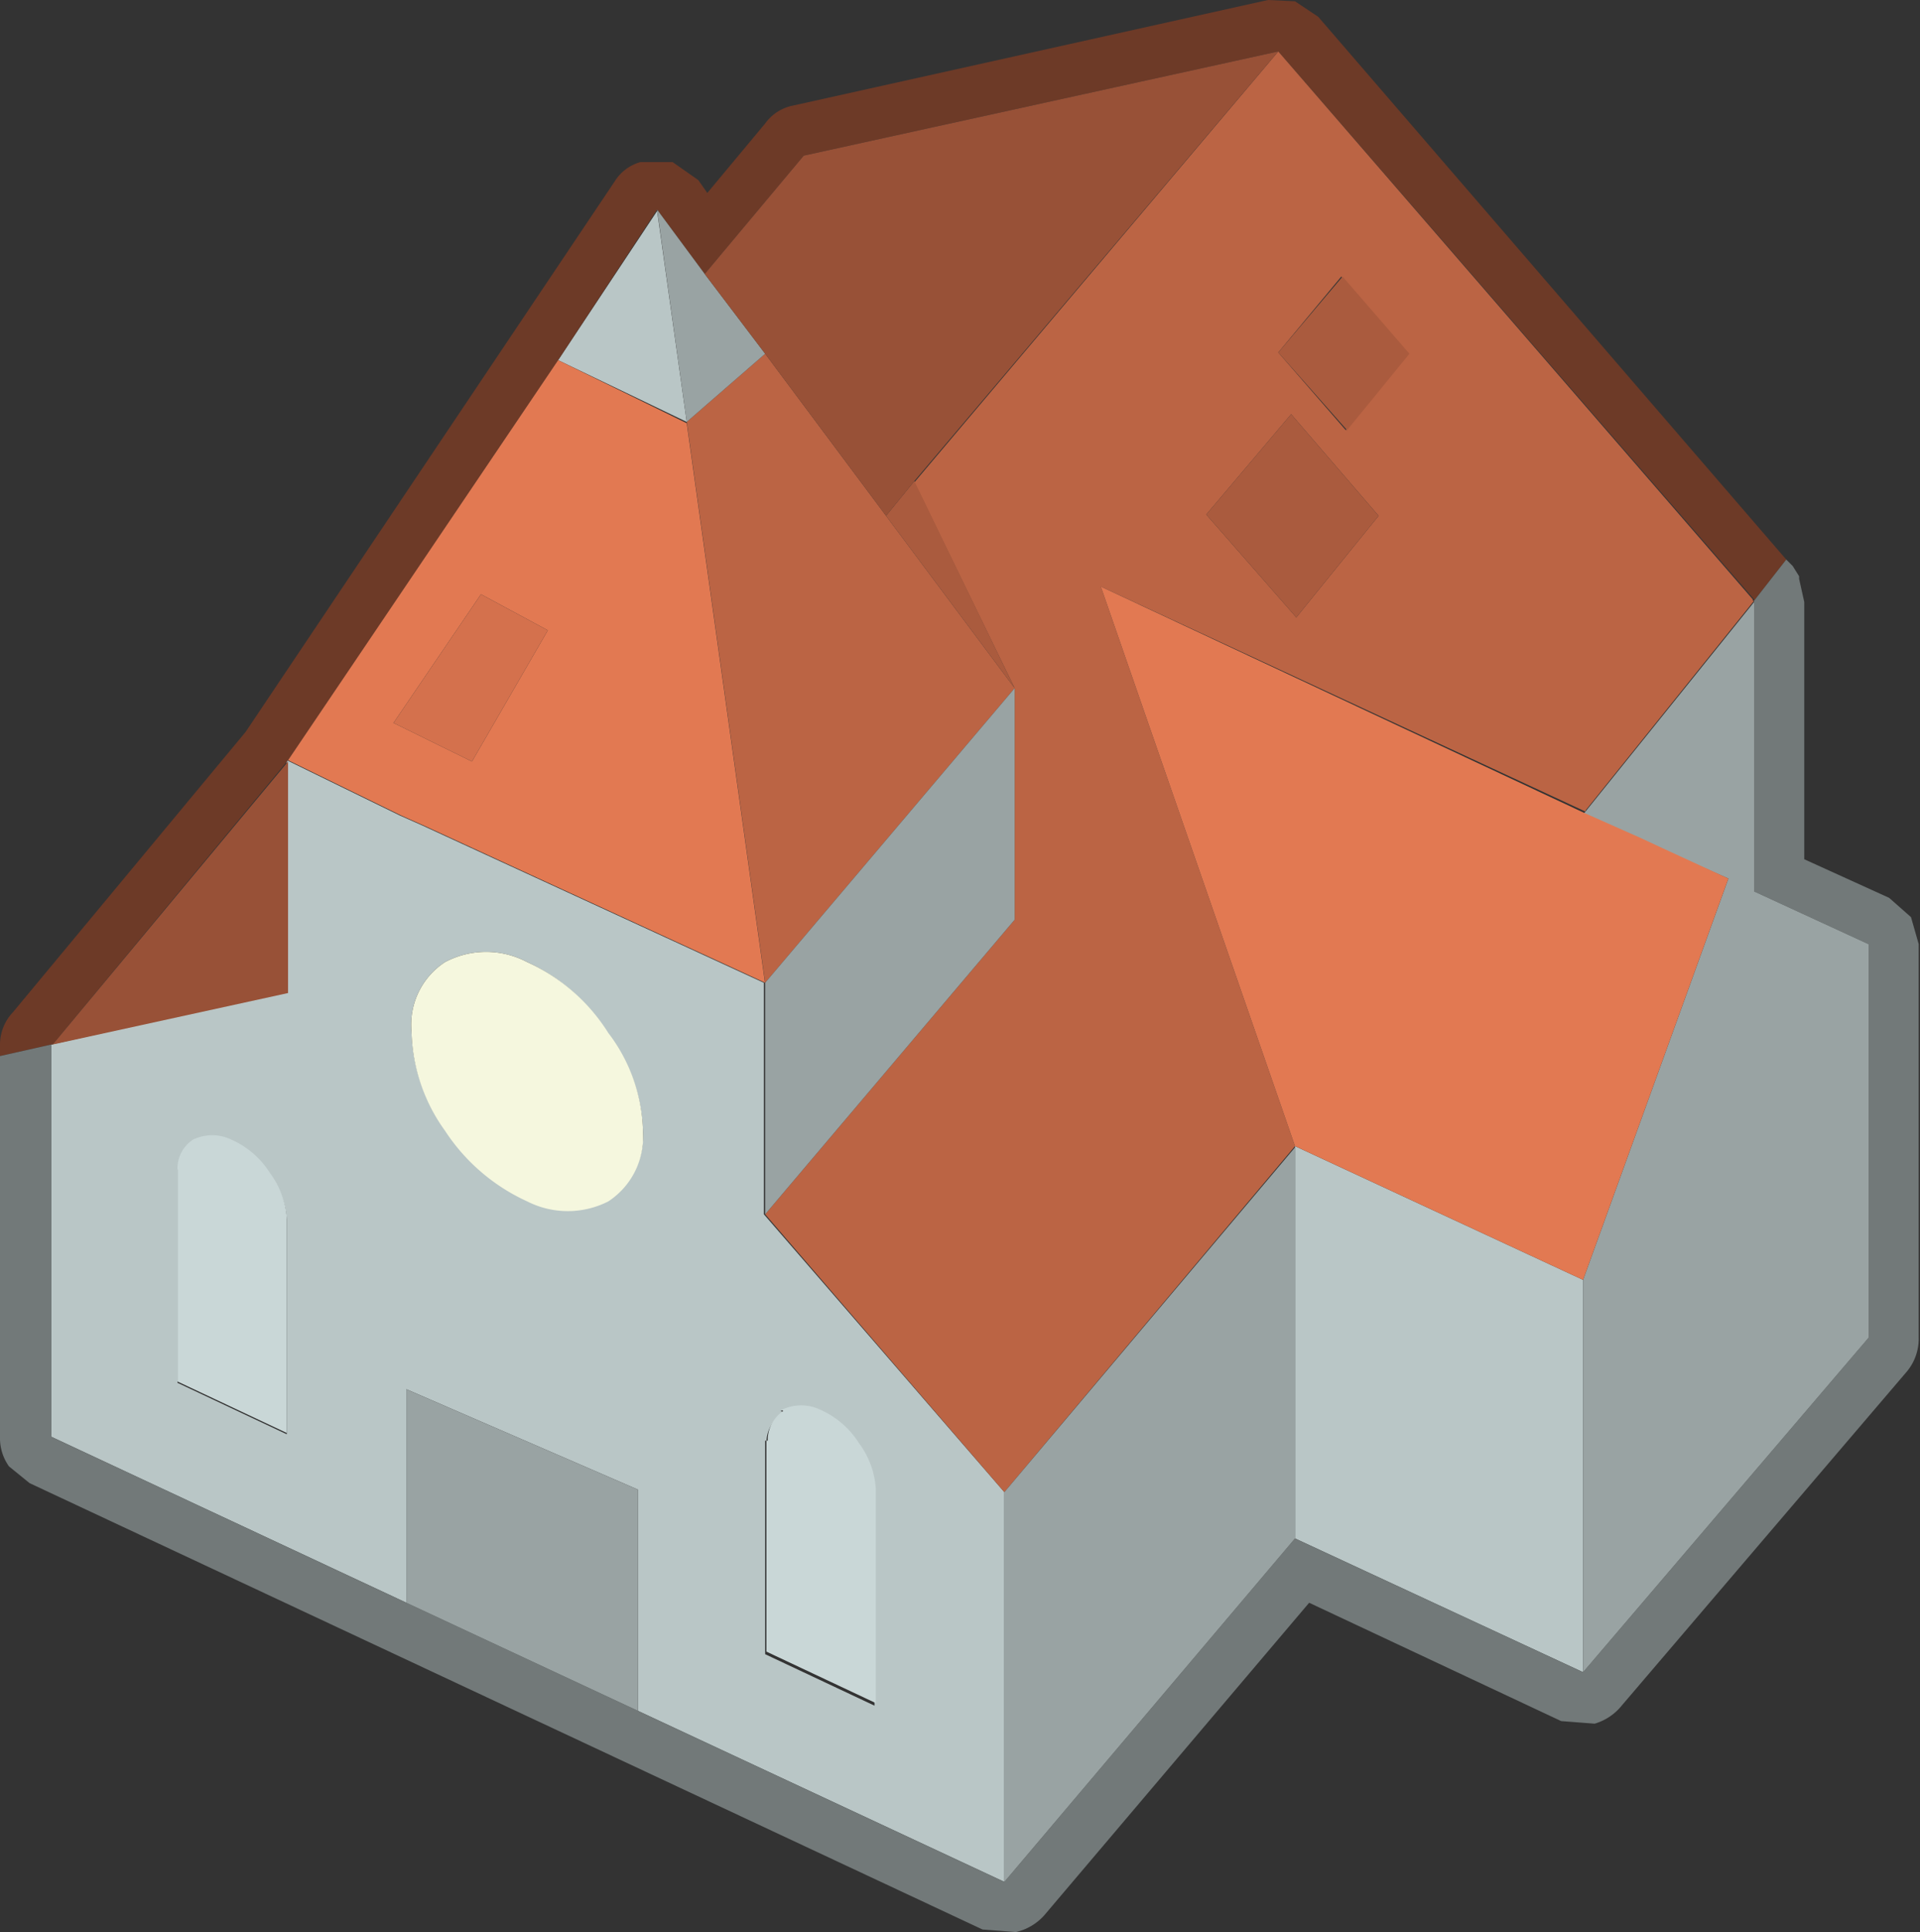 <svg xmlns="http://www.w3.org/2000/svg" viewBox="0 0 74.65 75.1"><rect x="0" y="0" width="74.65" height="75.1" fill="#333333" stroke="none"/><defs><style>.cls-1{fill:#b9c6c6;}.cls-2{fill:#6d3a27;}.cls-3{fill:#727979;}.cls-4{fill:#c9d7d7;}.cls-5{fill:#bb6444;}.cls-6{fill:#aa5b3e;}.cls-7{fill:#99a3a3;}.cls-8{fill:#e27952;}.cls-9{fill:#985137;}.cls-10{fill:#d4714d;}.cls-11{fill:#f5f7de;}</style></defs><title>social</title><g id="Layer_2" data-name="Layer 2"><g id="Layer_1-2" data-name="Layer 1"><path class="cls-1" d="M20.5,37.4a3.4,3.4,0,0,0-3.2,0A2.9,2.9,0,0,0,16,40.1a6.84,6.84,0,0,0,1.3,3.8,7.56,7.56,0,0,0,3.2,2.75,3.48,3.48,0,0,0,3.15,0A3,3,0,0,0,25,44a6.53,6.53,0,0,0-1.35-3.8A7.22,7.22,0,0,0,20.5,37.4M61.55,65l-11.2-5.2V44.55l11.2,5.2V65m-22.5,8.15L24.8,66.5V57.9l-9-3.9v8.3L2,55.85V40.6h0l9.15-2.05v-9l4.4,2.15.9.4,13.25,6.1v9L39.05,58v15.2M21.7,14l3.85-5.8L26.7,16.4,21.7,14M6.9,45.45v8.3l4.25,2V47.4h0a3.31,3.31,0,0,0-.65-1.75,3.4,3.4,0,0,0-1.5-1.3,1.71,1.71,0,0,0-1.5,0A1.35,1.35,0,0,0,7,45.5l0,0m23.5,9.4A1.35,1.35,0,0,0,29.8,56l-.05,0v8.3l4.25,2V57.9h0a3.31,3.31,0,0,0-.65-1.75,3.4,3.4,0,0,0-1.5-1.3,1.71,1.71,0,0,0-1.5,0"/><path class="cls-2" d="M2,40.6l-2,.45V40.6a1.82,1.82,0,0,1,.5-1.25l9.05-10.9L23.9,7.05a1.73,1.73,0,0,1,1-.75l1.25,0,1,.7.35.5L29.75,4.8a1.75,1.75,0,0,1,1.1-.7L49.3,0l1.05.05.9.6,18.2,21.1-1.25,1.6,0-.05L49.7,2,31.25,6.05l-3.85,4.6-1.85-2.5L21.7,14,11.2,29.55,2.05,40.6H2"/><path class="cls-3" d="M2,40.6V55.85L15.8,62.3l9,4.2,14.25,6.65L50.35,59.8,61.55,65l11.1-13V36.7L68.2,34.65V23.35l1.25-1.6.25.25.25.4,0,.1.2.9v10l3.3,1.5.85.75.3,1.05V52a2,2,0,0,1-.45,1.3l-11.1,13A2.11,2.11,0,0,1,62,67l-1.3-.1L50.9,62.3,40.6,74.45a2.11,2.11,0,0,1-1.1.65L38.2,75,1.15,57.65.35,57A1.89,1.89,0,0,1,0,55.85V41.05l2-.45"/><path class="cls-4" d="M6.9,45.45l0,0a1.35,1.35,0,0,1,.6-1.15,1.71,1.71,0,0,1,1.5,0,3.4,3.4,0,0,1,1.5,1.3,3.31,3.31,0,0,1,.65,1.75h0v8.35l-4.25-2v-8.3m23.5,9.4a1.71,1.71,0,0,1,1.5,0,3.4,3.4,0,0,1,1.5,1.3,3.31,3.31,0,0,1,.65,1.75h0v8.35l-4.25-2V56l.05,0a1.35,1.35,0,0,1,.6-1.15"/><path class="cls-5" d="M68.2,23.35v0l-6.55,8.15,0,.05L42.8,22.8l7.55,21.75L39.05,58,29.75,47.2l9.7-11.45v-9L29.75,38.2,26.7,16.4l3.05-2.65,4.7,6.3,5,6.7-3.9-8L49.7,2,68.15,23.3l0,.05m-15.85-6.6,2.45-3-2.6-3L49.7,13.7l2.65,3.05M50.4,24l3.2-3.95L50.2,16.1,46.9,20l3.5,4"/><path class="cls-6" d="M50.4,24l-3.5-4,3.3-3.9,3.4,3.95L50.4,24m2-7.25L49.7,13.7l2.5-2.95,2.6,3-2.45,3m-17.9,3.3,1.1-1.35,3.9,8.05-5-6.7"/><path class="cls-7" d="M68.2,23.4V34.65l4.45,2.05V52L61.55,65V49.75l5.65-15.6L64.6,33l-.75-.35-2.25-1,0-.05L68.2,23.4M50.35,59.8,39.05,73.15V58l11.3-13.4V59.8M24.8,66.5l-9-4.2V54l9,3.9v8.6m.75-58.35,1.85,2.5,2.35,3.1L26.7,16.4,25.55,8.15m4.2,30.05,9.7-11.45v9L29.75,47.2v-9"/><path class="cls-8" d="M29.75,38.2,16.5,32.1l-.9-.4-4.4-2.15L21.7,14l5,2.45,3.05,21.8M61.6,31.6l2.25,1,.75.35,2.6,1.2-5.65,15.6-11.2-5.2L42.8,22.8l18.8,8.8M21.3,24.5l-2.6-1.4-3.4,5,3.05,1.5,2.95-5.1"/><path class="cls-9" d="M2.05,40.6l9.15-11v9L2.05,40.6M27.4,10.65l3.85-4.6L49.7,2,35.55,18.7l-1.1,1.35-4.7-6.3-2.35-3.1"/><path class="cls-10" d="M21.3,24.5l-2.95,5.1L15.3,28.1l3.4-5,2.6,1.4"/><path class="cls-11" d="M20.5,37.4a7.22,7.22,0,0,1,3.15,2.75A6.53,6.53,0,0,1,25,44a3,3,0,0,1-1.35,2.7,3.48,3.48,0,0,1-3.15,0,7.56,7.56,0,0,1-3.2-2.75A6.84,6.84,0,0,1,16,40.1a2.9,2.9,0,0,1,1.3-2.7,3.4,3.4,0,0,1,3.2,0"/></g></g></svg>